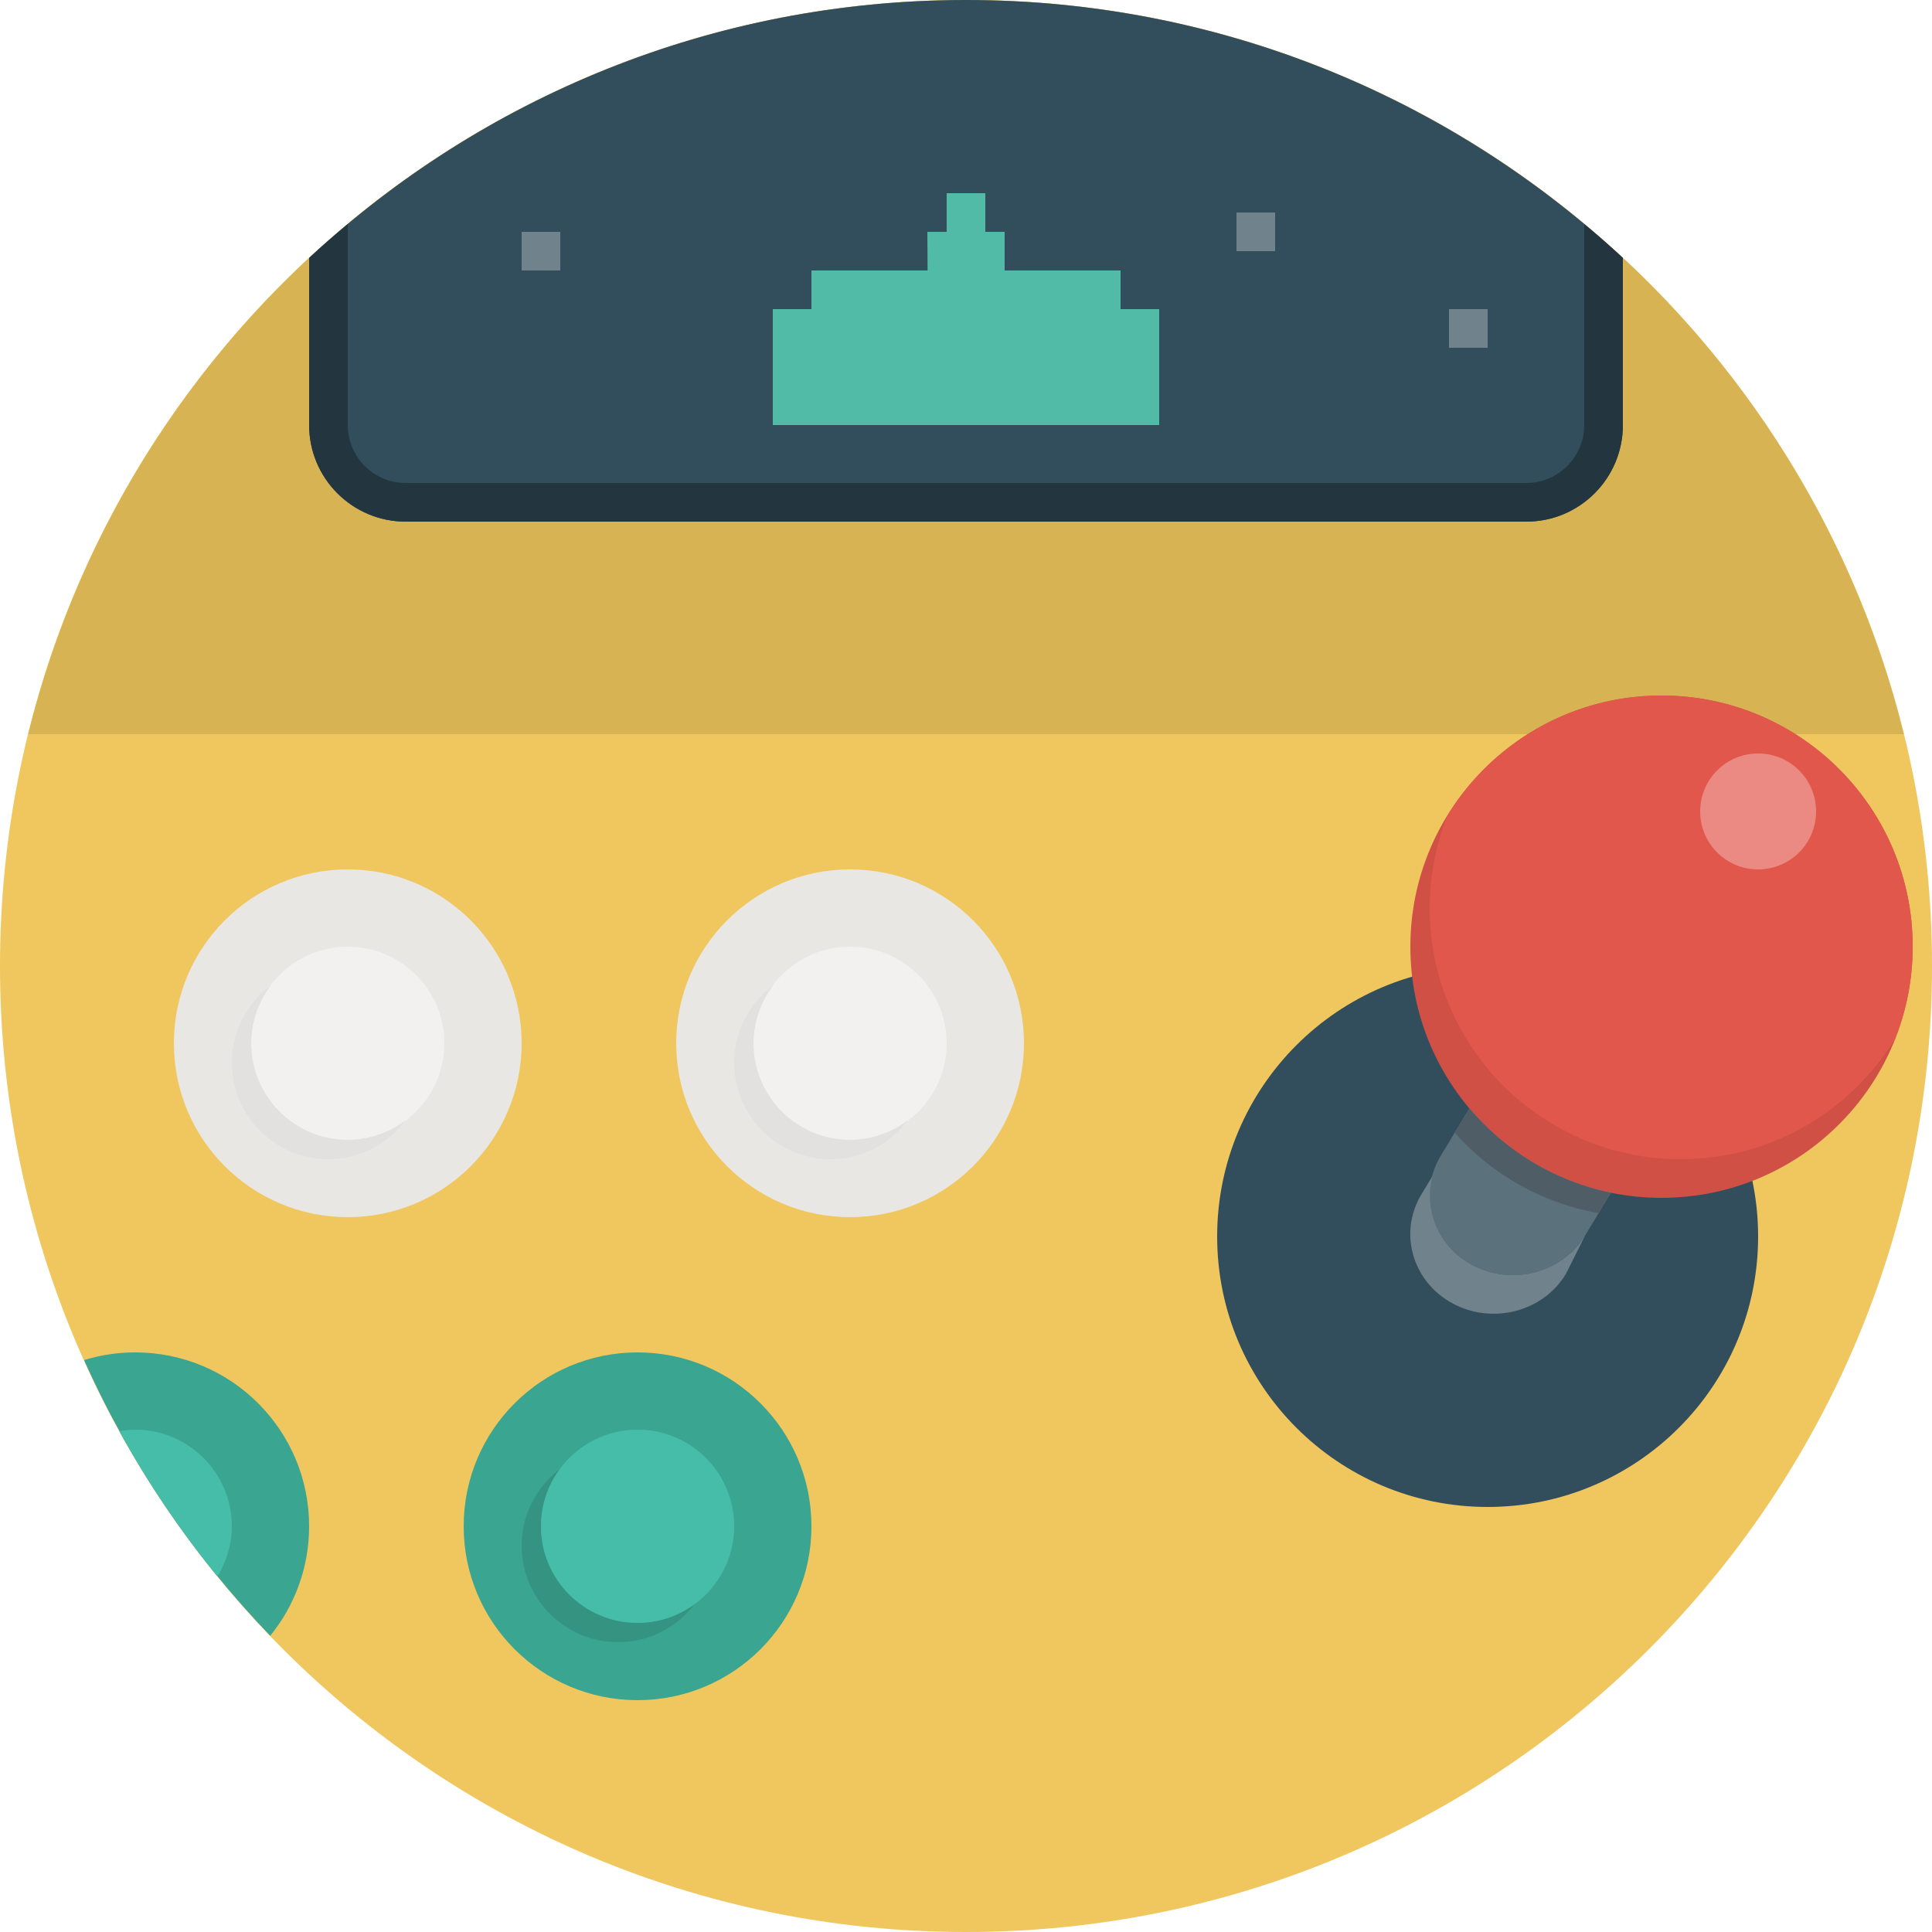 <svg xmlns="http://www.w3.org/2000/svg" width="100" height="100" viewBox="0 0 100 100"><path fill="#EFC75E" d="M50 0c27.614 0 50 22.386 50 50s-22.386 50-50 50-50-22.386-50-50 22.386-50 50-50z"/><g fill="#3AA590"><circle cx="33" cy="79" r="9"/><path d="M13.988 84.667c1.257-1.548 2.012-3.519 2.012-5.667 0-4.971-4.029-9-9-9-.922 0-1.811.14-2.648.397 2.377 5.313 5.652 10.132 9.636 14.27z"/></g><path fill="#D7B354" d="M1.46 38h97.08c-5.376-21.817-25.063-38-48.54-38s-43.164 16.183-48.54 38z"/><path fill="#324D5B" d="M21 27h58c2.762 0 5-2.238 5-5v-8.648c-8.92-8.284-20.865-13.352-34-13.352-13.134 0-25.08 5.068-34 13.352v8.648c0 2.762 2.238 5 5 5z"/><path fill="#E8E7E4" d="M44 45c-4.971 0-9 4.029-9 9s4.029 9 9 9 9-4.029 9-9-4.029-9-9-9zm-26 0c-4.971 0-9 4.029-9 9s4.029 9 9 9 9-4.029 9-9-4.029-9-9-9z"/><path fill="#F2F1EF" d="M44 49c-2.762 0-5 2.238-5 5s2.238 5 5 5 5-2.238 5-5-2.238-5-5-5zm-26 0c-2.762 0-5 2.238-5 5s2.238 5 5 5 5-2.238 5-5-2.238-5-5-5z"/><path fill="#70838D" d="M27 14h2v-2h-2v2zm48 2v2h2v-2h-2zm-11-3h2v-2h-2v2z"/><path fill="#324D5B" d="M77 50c7.732 0 14 6.268 14 14s-6.268 14-14 14-14-6.268-14-14 6.268-14 14-14z"/><path fill="#5B717C" d="M80.509 50.005l7.478 4.12-5.936 9.814c-1.192 1.971-3.833 2.646-5.897 1.508s-2.771-3.658-1.58-5.629l5.935-9.813z"/><path fill="#51BBA8" d="M40 22v-6h2v-2h6.011l-.011-2h1v-2h2v2h1v2h6v2h2v6h-20z"/><path fill="#233640" d="M21 27h58c2.762 0 5-2.238 5-5v-8.648c-.649-.604-1.319-1.185-2-1.753v10.401c0 1.654-1.346 3-3 3h-58c-1.654 0-3-1.346-3-3v-10.401c-.681.568-1.351 1.149-2 1.753v8.648c0 2.762 2.238 5 5 5z"/><g fill="#E2E1DF"><path d="M18 59c-2.762 0-5-2.238-5-5 0-1.125.385-2.152 1.012-2.987-1.215.912-2.012 2.35-2.012 3.987 0 2.762 2.238 5 5 5 1.637 0 3.076-.797 3.988-2.013-.836.628-1.863 1.013-2.988 1.013zM44 59c-2.762 0-5-2.238-5-5 0-1.125.385-2.152 1.012-2.987-1.215.912-2.012 2.35-2.012 3.987 0 2.762 2.238 5 5 5 1.637 0 3.076-.797 3.988-2.013-.836.628-1.863 1.013-2.988 1.013z"/></g><path fill="#349481" d="M33 84c-2.762 0-5-2.238-5-5 0-1.125.385-2.152 1.012-2.987-1.215.912-2.012 2.35-2.012 3.987 0 2.762 2.238 5 5 5 1.637 0 3.076-.797 3.988-2.013-.836.628-1.863 1.013-2.988 1.013z"/><path fill="#70838D" d="M82.051 63.939c-1.192 1.971-3.833 2.646-5.897 1.508-1.71-.942-2.469-2.832-2.009-4.574l-.571.945c-1.191 1.971-.484 4.491 1.58 5.629s4.705.463 5.897-1.508l1-2z"/><path fill="#D05046" d="M86 36c7.18 0 13 5.82 13 13s-5.82 13-13 13-13-5.82-13-13 5.82-13 13-13z"/><path fill="#E2574C" d="M86 36c-4.699 0-8.804 2.502-11.088 6.238-.582 1.476-.912 3.079-.912 4.762 0 7.18 5.82 13 13 13 4.699 0 8.804-2.502 11.088-6.238.582-1.476.912-3.079.912-4.762 0-7.18-5.82-13-13-13z"/><path fill="#EB8A82" d="M91 39c1.657 0 3 1.343 3 3s-1.343 3-3 3-3-1.343-3-3 1.343-3 3-3z"/><path fill="#4F5E66" d="M82.745 62.792l.638-1.056c-2.918-.597-5.478-2.175-7.326-4.37l-.763 1.261c1.906 2.144 4.505 3.648 7.451 4.165z"/><g fill="#46BDA8"><circle cx="33" cy="79" r="5"/><path d="M7 74c-.281 0-.553.038-.822.083 1.466 2.662 3.167 5.176 5.076 7.514.464-.759.746-1.642.746-2.597 0-2.762-2.238-5-5-5z"/></g></svg>